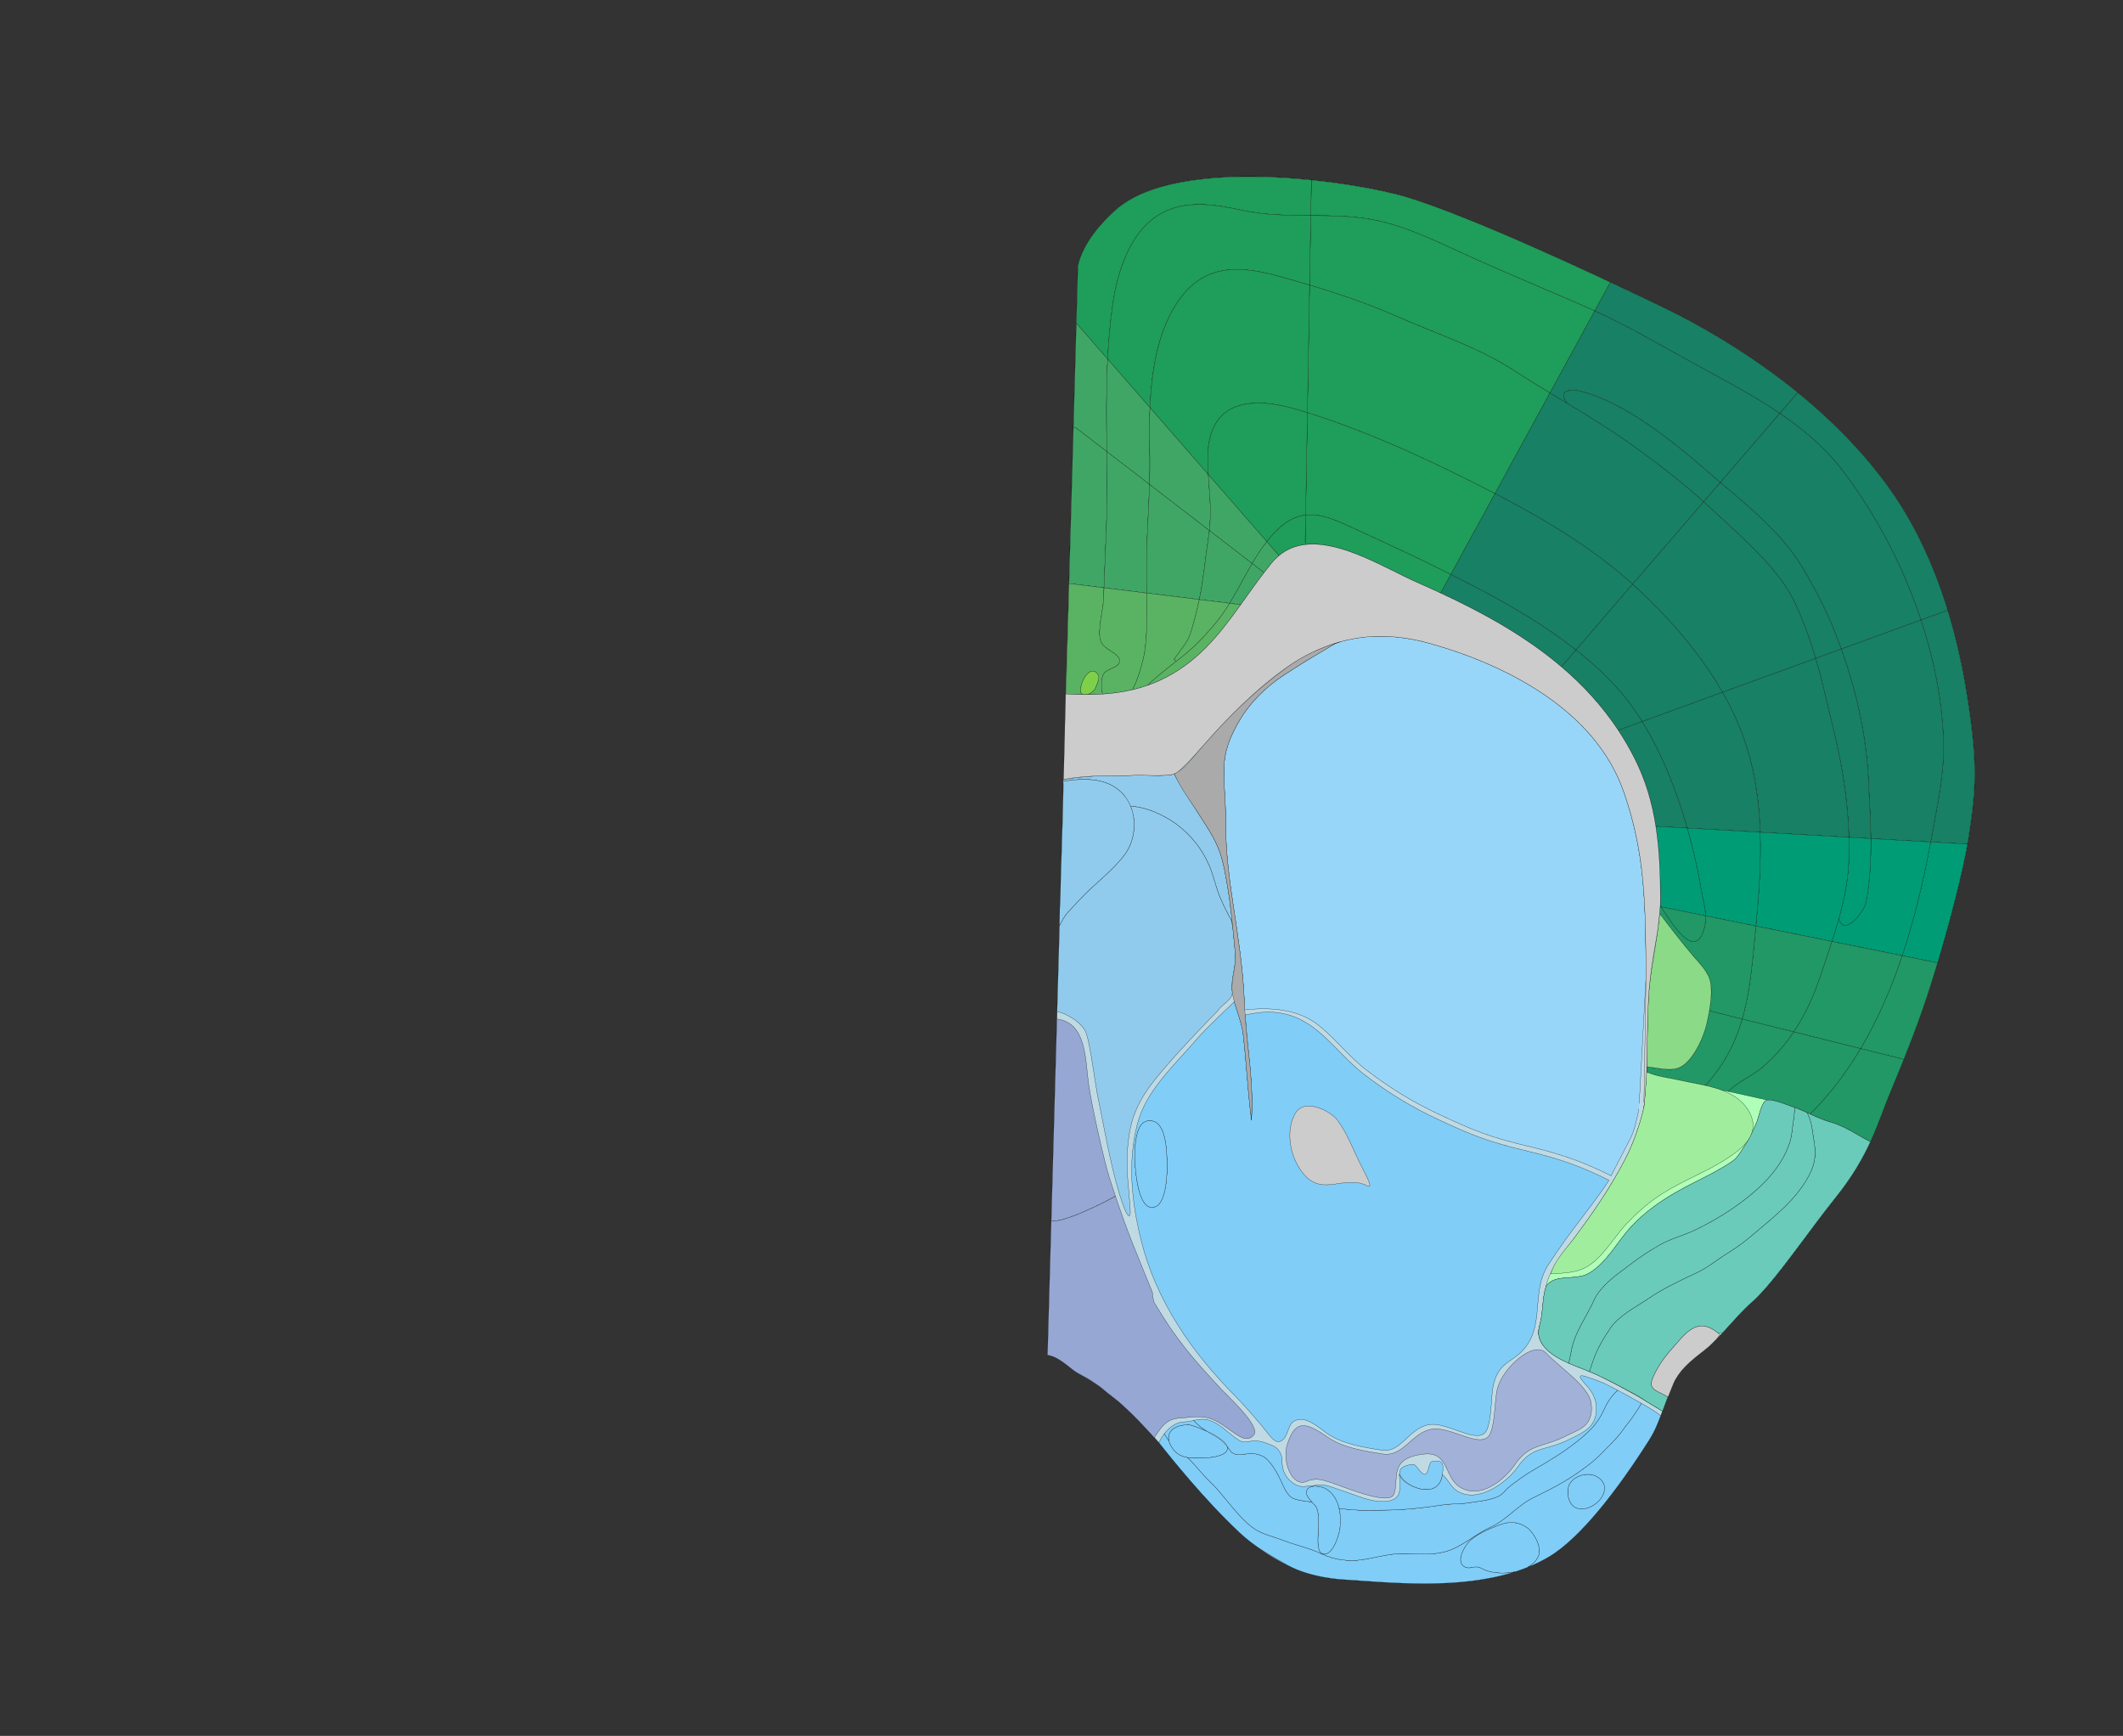 <svg width="9120" height="7456" xmlns="http://www.w3.org/2000/svg">
<rect width="100%" height="100%" fill="#333333" stroke="none"/>
<g transform="scale(1.0)">
<g id="180623029" order="1" parent_id="" graphic_group_label_id="28" graphic_group_label="Atlas - Adult Mouse" sub_image_id="100960348" transform=" scale(1.0, 1.0)"><path id="180623031" parent_id="180623029" order="0" structure_id="8" d="M4499.703,5820.682
			c47.889,3.938,95.121,58.896,135.629,80.477c428.969,228.625,605.107,850.251,1135.521,883.703
			c238.03,15.014,615.771,59.042,881.184-96.715c136.094-79.871,296.709-288.734,432.354-502.48
			c42.008-66.188,69.965-168.494,102.906-239.762c29.975-64.861,75.964-101.202,125.189-138.736
			c74.096-56.49,141.459-150.729,210.893-211.638c98.264-86.201,231.325-288.329,364.076-454.194
			c147.372-184.133,179.17-322.334,234.377-453.623c76.176-181.137,126.493-313.533,171.682-455.371
			c75.203-236.049,141.546-497.448,162.642-631.322c33.543-212.913,39.596-319.615-3.147-597.372
			c-48.853-317.392-148.533-648.827-347.689-921.202c-250.334-342.392-631.496-603.813-968.705-766.11
			c-320.002-154.019-812.012-382.421-1088.506-468.221c-209.727-65.089-989.383-188.968-1259.365,56.876
			c-57.948,52.768-134.678,135.336-158.408,236.117l-51.17,1832.958L4499.703,5820.682z" style="stroke:black;fill:#bfdae3"/><path id="180623032" parent_id="180623029" order="1" structure_id="688" d="M7141.773,6061.048
			c15.403-40.588,29.902-81.354,45.522-115.146c29.976-64.861,75.964-101.201,125.19-138.735
			c74.095-56.491,141.459-150.729,210.892-211.638c98.265-86.201,231.325-288.33,364.076-454.194
			c147.372-184.134,179.17-322.335,234.377-453.623c76.176-181.138,126.493-313.533,171.682-455.371
			c75.203-236.049,141.546-497.449,162.642-631.323c33.543-212.913,39.596-319.615-3.147-597.372
			c-48.853-317.391-148.533-648.827-347.69-921.202c-250.334-342.392-631.494-603.813-968.705-766.109
			c-320.002-154.02-812.011-382.421-1088.504-468.221c-209.728-65.09-989.383-188.969-1259.366,56.876
			c-57.948,52.767-131.371,135.428-155.101,236.213L4577.6,2980.548c136.994,8.319,273.365,1.583,401.279-56.402
			c234.516-106.321,331.311-318.586,482.938-504.834c157.188-193.087,451.674,5.763,625.935,82.349
			c377.022,165.707,739.106,369.979,933.886,755.084c87.398,172.805,110.797,355.813,111.145,595.979
			c0.222,148.964-37.83,231.117-51.271,437.817c-9.18,186.563-1.67,359.717-20.027,467.975c0,0-24.095,113.663-80.072,220.861
			c-63.585,121.762-133.992,224.635-215.709,334.23c-45.759,61.375-96.811,123.63-118.029,188.698
			c-18.834,57.735-8.66,117.11-33.151,188.712c-42.517,124.313,170.688,175.438,265.854,223.326
			C6969.49,5959.188,7056.688,6008.948,7141.773,6061.048z" style="stroke:black;fill:#b0ffb8"/><path id="180623095" parent_id="180623029" order="2" structure_id="320" d="M5928.604,950.138
			c-97.506-22.718-197.547-23.586-297.758-24.376l2.668-152.533c179.955,18.41,336.598,50.728,414.568,74.908
			c218.9,67.941,572.938,225.244,869.754,364.299l-67.105,123.043c-6.11-2.849-12.228-5.528-18.426-8.296
			c-163.063-72.07-327.914-140.008-490.711-212.573C6208.298,1055.166,6071.495,983.493,5928.604,950.138z" style="stroke:black;fill:#1f9d5a"/><path id="180623094" parent_id="180623029" order="3" structure_id="943" d="M6010.529,1363.145
			c-124.06-54.584-253.912-99.455-384.763-138.582l5.077-298.801c100.211,0.79,200.252,1.658,297.759,24.376
			c142.892,33.355,279.694,105.028,412.989,164.472c162.798,72.564,327.648,140.503,490.712,212.573
			c6.198,2.768,12.313,5.447,18.426,8.296l-192.396,352.388c0,0-0.086,0.081-0.084-0.002
			c-52.494-31.752-104.15-63.482-153.371-95.563C6351.708,1492.563,6176.742,1436.308,6010.529,1363.145z" style="stroke:black;fill:#1f9d5a"/><path id="180623093" parent_id="180623029" order="4" structure_id="648" d="M6416.928,2117.449
			c-249.235-129.11-529.461-260.09-800.599-344.967l0.002-0.084l9.437-547.836c130.851,39.127,260.703,83.998,384.764,138.582
			c166.212,73.163,341.178,129.418,494.35,229.157c49.221,32.08,100.877,63.81,153.371,95.563l-235.961,432.329l-0.084-0.002
			C6420.475,2119.305,6418.66,2118.334,6416.928,2117.449z" style="stroke:black;fill:#1f9d5a"/><path id="180623092" parent_id="180623029" order="5" structure_id="844" d="M5616.329,1772.482
			c271.138,84.876,551.362,215.855,800.599,344.966c1.732,0.885,3.547,1.855,5.278,2.741l-189.58,347.362
			c-125.909-63.253-255.399-124.095-381.394-181.409c-92.035-41.894-167.705-82.575-242.406-74.035L5616.329,1772.482z" style="stroke:black;fill:#1f9d5a"/><path id="180623091" parent_id="180623029" order="6" structure_id="882" d="M6087.684,2501.659
			c-128.605-56.552-322.705-179.688-478.805-162.543l-2.023-14.447l1.972-112.562c74.702-8.541,150.372,32.143,242.407,74.035
			c125.992,57.315,255.482,118.157,381.393,181.41l-43.556,79.689l-0.091,0.25C6155.448,2531.83,6121.654,2516.58,6087.684,2501.659
			z" style="stroke:black;fill:#1f9d5a"/><path id="180623100" parent_id="180623029" order="7" structure_id="656" d="M4978.158,922.854
			c-124.421,75.258-177.529,245.375-197.466,381.112c-11.659,78.991-18.567,158.616-22.56,238.657l-134.662-154.359l6.898-247.126
			c23.73-100.825,100.498-183.353,158.445-236.118c144.142-131.267,433.515-157.157,703.859-142.834
			c47.871,2.508,95.119,6.337,140.837,11.044l-2.668,152.532c-97.201-0.705-194.655-1.334-290.222-21.654
			C5219.523,878.387,5090.494,854.957,4978.158,922.854z" style="stroke:black;fill:#1f9d5a"/><path id="180623099" parent_id="180623029" order="8" structure_id="962" d="M4939.979,1751.093l-181.845-208.47
			c3.991-80.042,10.899-159.667,22.56-238.657c19.937-135.737,73.045-305.854,197.465-381.111
			c112.336-67.897,241.365-44.467,362.467-18.747c95.564,20.32,193.02,20.949,290.221,21.654l-5.077,298.801
			c-47.71-14.301-95.522-27.851-143.271-40.813c-199.705-54.185-347.306-35.798-452.033,161.241
			C4968.122,1462.224,4946.188,1609.618,4939.979,1751.093z" style="stroke:black;fill:#1f9d5a"/><path id="180623098" parent_id="180623029" order="9" structure_id="767" d="M5188.266,1983.17c0.465,19.34,1.291,37.687,2.388,55.37
			l-250.674-287.448c6.208-141.475,28.144-288.869,90.485-406.103c104.729-197.04,252.328-215.427,452.033-161.241
			c47.746,12.963,95.561,26.513,143.271,40.813l-9.437,547.838c-13.853-4.319-27.705-8.555-41.48-12.62
			C5365.742,1697.717,5182.5,1722.136,5188.266,1983.17z" style="stroke:black;fill:#1f9d5a"/><path id="180623097" parent_id="180623029" order="10" structure_id="1021" d="M5441.813,2326.504l-251.16-287.964
			c-1.097-17.685-1.924-36.03-2.388-55.37c-5.767-261.034,177.478-285.453,386.585-223.392c13.775,4.065,27.629,8.301,41.48,12.62
			l-0.002,0.084l-7.504,439.625c-46.834,5.303-93.289,30.026-143.207,85.861C5457.329,2307.191,5449.448,2316.761,5441.813,2326.504
			z" style="stroke:black;fill:#1f9d5a"/><path id="180623096" parent_id="180623029" order="11" structure_id="1085" d="M5441.813,2326.504
			c7.635-9.743,15.517-19.313,23.806-28.535c49.918-55.835,96.374-80.559,143.208-85.861l-1.971,112.562l2.022,14.447
			c-42.547,4.585-82.293,19.707-117.092,49.44l-0.926-5.799L5441.813,2326.504z" style="stroke:black;fill:#1f9d5a"/><path id="180623078" parent_id="180623029" order="12" structure_id="558" d="M8451.521,3625.609l-0.084-0.002l-157.711-9.004
			c1.28-6.908,2.559-13.733,3.839-20.643c23.724-130.527,56.072-279.304,51.499-412.21c-5.892-172.603-40.52-349.771-97.232-521.113
			l114.956-41.887c38.965,126.755,66.649,255.956,86.197,382.922c42.78,277.796,36.707,384.469,3.153,597.384
			c-1.223,7.831-2.621,15.991-4.118,24.65L8451.521,3625.609z" style="stroke:black;fill:#188064"/><path id="180623077" parent_id="180623029" order="13" structure_id="838" d="M8028.457,3393.421
			c-6.323-211.101-48.152-409.052-118.955-606.139l342.329-124.646c56.713,171.343,91.341,348.513,97.232,521.113
			c4.573,132.907-27.775,281.685-51.499,412.21c-1.28,6.909-2.559,13.734-3.839,20.643l-256.865-14.7
			C8036.047,3508.173,8029.486,3428.423,8028.457,3393.421z" style="stroke:black;fill:#188064"/><path id="180623076" parent_id="180623029" order="14" structure_id="654" d="M7799.448,2827.382l110.054-40.1
			c70.804,197.087,112.633,395.039,118.955,606.139c1.03,35.001,7.59,114.752,8.403,208.481l-94.06-5.387
			c-4.166-153.478-28.697-305.683-64.693-454.861C7850.512,3027.265,7828.795,2927.012,7799.448,2827.382z" style="stroke:black;fill:#188064"/><path id="180623075" parent_id="180623029" order="15" structure_id="702" d="M7399.05,2973.165l400.315-145.785l0.082,0.002
			c29.348,99.63,51.063,199.884,78.66,314.272c35.996,149.179,60.527,301.384,64.693,454.861l-381.498-21.777
			c-3.988-123.854-20.305-246.715-57.958-366.488C7477.762,3126.714,7442.051,3048.242,7399.05,2973.165z" style="stroke:black;fill:#188064"/><path id="180623074" parent_id="180623029" order="16" structure_id="889" d="M7247.973,3556.79
			c-46.117-161.258-110.777-323.62-194.125-457.972l345.119-125.655l0.084,0.002c43,75.078,78.711,153.55,104.295,235.086
			c37.653,119.774,53.971,242.634,57.959,366.488L7247.973,3556.79z" style="stroke:black;fill:#188064"/><path id="180623073" parent_id="180623029" order="17" structure_id="929" d="M6951.486,3136.12l0.002-0.083l102.358-37.219
			c83.347,134.353,148.007,296.714,194.124,457.972l-133.07-7.563l-1.765,0.286c-16.392-105.208-44.854-200.463-91.562-292.712
			C7000.169,3214.452,6976.691,3174.306,6951.486,3136.12z" style="stroke:black;fill:#188064"/><path id="180623084" parent_id="180623029" order="18" structure_id="878" d="M7913.385,2018.745
			c-73.449-96.259-166.725-174.665-268.136-243.341l0.002-0.084l76.61-88.892l0.349-0.493
			c142.674,116.098,275.095,248.808,383.084,396.564c119.517,163.391,203.13,348.118,261.493,538.249l-114.956,41.887
			C8174.443,2428.72,8055.93,2205.452,7913.385,2018.745z" style="stroke:black;fill:#188064"/><path id="180623083" parent_id="180623029" order="19" structure_id="657" d="M7758.725,2463.969
			c-91.521-162.273-229.639-273.725-369.074-391.906l255.6-296.658c101.411,68.676,194.688,147.082,268.136,243.341
			c142.544,186.707,261.06,409.976,338.446,643.892l-342.329,124.646c-3.563-10.223-7.296-20.367-11.112-30.514
			C7857.047,2646.262,7816.357,2566.313,7758.725,2463.969z" style="stroke:black;fill:#188064"/><path id="180623082" parent_id="180623029" order="20" structure_id="950" d="M7389.648,2072.063
			c139.438,118.182,277.556,229.633,369.074,391.906c57.635,102.344,98.323,182.293,139.666,292.801
			c3.816,10.146,7.549,20.291,11.112,30.514l-110.054,40.1l-0.084-0.002c-22.77-77.524-50.234-154.596-88.746-237.664
			c-68.021-146.81-229.143-282.497-348.752-394.602c-14.678-13.713-29.195-27.086-43.726-40.125l71.424-82.928
			C7389.564,2072.061,7389.564,2072.061,7389.648,2072.063z" style="stroke:black;fill:#188064"/><path id="180623081" parent_id="180623029" order="21" structure_id="974" d="M7398.966,2973.162
			c-95.017-165.886-225.894-314.952-362.562-442.426c-7.746-7.245-15.578-14.407-23.496-21.489l0.004-0.083l305.229-354.175
			c14.529,13.039,29.048,26.413,43.727,40.125c119.608,112.104,280.729,247.792,348.752,394.602
			c38.511,83.068,65.977,160.14,88.746,237.664l-400.315,145.785L7398.966,2973.162z" style="stroke:black;fill:#188064"/><path id="180623080" parent_id="180623029" order="22" structure_id="1102" d="M6769.678,2791.441l243.231-282.194
			c7.918,7.082,15.75,14.245,23.496,21.489c136.668,127.474,267.545,276.539,362.562,442.426l-345.119,125.654
			c-9.922-16.174-20.275-31.94-30.811-47.211c-66.504-96.315-155.033-182.873-253.361-260.08L6769.678,2791.441z" style="stroke:black;fill:#188064"/><path id="180623079" parent_id="180623029" order="23" structure_id="2" d="M6951.488,3136.037
			c-69.207-104.424-151.883-193.829-244.154-272.206l62.342-72.305c98.328,77.208,186.857,163.765,253.361,260.081
			c10.533,15.271,20.888,31.038,30.811,47.211L6951.488,3136.037z" style="stroke:black;fill:#188064"/><path id="180623090" parent_id="180623029" order="24" structure_id="450" d="M7263.868,1554.587
			c-137.28-75.534-271.112-154.653-413.138-219.108l67.104-123.043l0.083,0.004c78.045,36.564,152.025,71.847,218.648,103.91
			c191.698,92.28,397.646,216.584,585.643,369.588l-0.35,0.492l-76.609,88.892
			C7523.07,1692.343,7389.034,1623.509,7263.868,1554.587z" style="stroke:black;fill:#188064"/><path id="180623089" parent_id="180623029" order="25" structure_id="854" d="M6785.82,1679.627
			c-34.158-8.233-97.576-5.234-55.164,48.911l-1.399,2.22c-23.696-14.299-47.394-28.599-70.923-42.893l192.396-352.389
			c142.023,64.457,275.856,143.575,413.138,219.109c125.166,68.922,259.203,137.756,381.383,220.733l-0.002,0.084l-255.601,296.659
			c-0.084-0.002-0.084-0.002-0.084-0.002c-19.696-16.697-39.475-33.564-59.076-50.678
			C7196.045,1904.178,6981.695,1727.179,6785.82,1679.627z" style="stroke:black;fill:#188064"/><path id="180623088" parent_id="180623029" order="26" structure_id="577" d="M7015.525,1914.952
			c-88.9-64.229-187.779-124.717-286.27-184.193l1.4-2.22c-42.414-54.145,21.006-57.145,55.162-48.911
			c195.875,47.552,410.226,224.55,544.67,341.755c19.602,17.113,39.379,33.98,59.076,50.678l-71.424,82.928
			C7221.505,2068.122,7127.227,1995.712,7015.525,1914.952z" style="stroke:black;fill:#188064"/><path id="180623087" parent_id="180623029" order="27" structure_id="625" d="M7012.912,2509.163
			c-177.023-159.39-380.154-279.685-590.622-388.971l235.96-432.329c-0.002,0.083,0.084,0.002,0.084,0.002
			c23.529,14.294,47.227,28.594,70.923,42.893c98.489,59.477,197.368,119.965,286.271,184.193
			c111.699,80.761,205.979,153.17,302.614,240.037L7012.912,2509.163z" style="stroke:black;fill:#188064"/><path id="180623086" parent_id="180623029" order="28" structure_id="945" d="M6367.15,2536.903
			c-44.191-23.405-89.144-46.581-134.524-69.351l189.58-347.363l0.084,0.002c210.467,109.287,413.599,229.582,590.622,388.972
			l-0.003,0.083l-243.231,282.195C6642.865,2691.602,6499.725,2607.202,6367.15,2536.903z" style="stroke:black;fill:#188064"/><path id="180623085" parent_id="180623029" order="29" structure_id="1026" d="M6707.334,2863.831
			c-152.993-130.104-332.105-229.649-518.354-316.339l0.09-0.249l43.557-79.69c45.382,22.77,90.333,45.944,134.525,69.351
			c132.572,70.299,275.713,154.699,402.525,254.539l-0.002,0.083L6707.334,2863.831z" style="stroke:black;fill:#188064"/><path id="180623072" parent_id="180623029" order="30" structure_id="36" d="M8451.521,3625.609l0.499,0.098
			c-21.242,119.552-70.499,316.551-128.7,510.289l-3.153-0.926l-0.084-0.002l-148.754-30.172
			c53.938-160.893,92.378-327.068,122.397-488.293l157.711,9.004L8451.521,3625.609z" style="stroke:black;fill:#009c75"/><path id="180623071" parent_id="180623029" order="31" structure_id="180" d="M7899.525,3944.951
			c21.111,82.917,107.315-28.965,115.396-66.642c18.671-87.412,22.903-188.112,21.938-276.407l256.864,14.699
			c-30.02,161.226-68.459,327.401-122.397,488.293l-301.836-61.136C7880.113,4010.924,7890.316,3978.077,7899.525,3944.951z" style="stroke:black;fill:#009c75"/><path id="180623070" parent_id="180623029" order="32" structure_id="148" d="M8014.922,3878.311
			c-8.08,37.677-94.284,149.559-115.396,66.642c23.901-85.928,41.316-173.292,43.436-264.178
			c0.617-28.095,0.564-56.208-0.158-84.257l94.059,5.386C8037.826,3690.198,8033.593,3790.898,8014.922,3878.311z" style="stroke:black;fill:#009c75"/><path id="180623069" parent_id="180623029" order="33" structure_id="187" d="M7543.111,3977.672
			c12.771-133.761,22.651-268.94,18.191-402.933l381.498,21.776c0.725,28.049,0.775,56.162,0.158,84.258
			c-2.118,90.886-19.533,178.25-43.436,264.178c-9.207,33.126-19.41,65.973-30.033,98.809L7543.111,3977.672z" style="stroke:black;fill:#009c75"/><path id="180623068" parent_id="180623029" order="34" structure_id="638" d="M7326.887,3933.819
			c-1.293-37.604-12.242-73.97-19.141-114.572c-14.311-83.815-34.16-172.972-59.773-262.458l313.332,17.95
			c4.459,133.991-5.422,269.172-18.191,402.933l-216.229-43.77L7326.887,3933.819z" style="stroke:black;fill:#009c75"/><path id="180623067" parent_id="180623029" order="35" structure_id="662" d="M7132.783,3852.768
			c-0.225-111.869-5.395-211.41-19.646-303.256l1.766-0.285l133.07,7.563c25.613,89.485,45.463,178.643,59.773,262.458
			c6.898,40.604,17.848,76.97,19.141,114.572l-192.351-38.92l-2.757-0.16C7132.488,3881.288,7132.795,3867.324,7132.783,3852.768z" style="stroke:black;fill:#009c75"/><path id="180623105" parent_id="180623029" order="36" structure_id="935" d="M4758.134,1542.623
			c-6.618,132.176-5.229,265.245-3.312,397.324l-135.474-104.266l-8.36-0.232l12.482-447.186L4758.134,1542.623z" style="stroke:black;fill:#40a666"/><path id="180623104" parent_id="180623029" order="37" structure_id="211" d="M4754.823,1939.947
			c-1.918-132.08-3.308-265.148,3.312-397.324l181.845,208.47c-2.729,61.837-2.418,122.587-1.149,179.099
			c1.221,55.171,0.769,104.354-0.612,150.834L4754.823,1939.947z" style="stroke:black;fill:#40a666"/><path id="180623103" parent_id="180623029" order="38" structure_id="1015" d="M5190.652,2038.541
			c4.931,84.139,14.488,152.343,4.584,240.418l-257.023-197.852c0,0,0,0,0.003-0.084c1.381-46.479,1.833-95.662,0.612-150.834
			c-1.269-56.51-1.58-117.261,1.149-179.098L5190.652,2038.541z" style="stroke:black;fill:#40a666"/><path id="180623102" parent_id="180623029" order="39" structure_id="919" d="M5379.118,2420.469l-183.882-141.51
			c9.904-88.075,0.348-156.279-4.584-240.418l251.161,287.964C5418.646,2356.145,5398.268,2387.872,5379.118,2420.469z" style="stroke:black;fill:#40a666"/><path id="180623101" parent_id="180623029" order="40" structure_id="927" d="M5430.148,2459.627l-8.107-6.25l-0.084-0.002
			l-42.839-32.906c19.149-32.597,39.528-64.324,62.694-93.964l49.049,56.254l0.926,5.799c-10.457,8.912-20.445,19.091-29.977,30.789
			C5450.98,2432.682,5440.398,2446.107,5430.148,2459.627z" style="stroke:black;fill:#40a666"/><path id="180623110" parent_id="180623029" order="41" structure_id="588" d="M4742.516,2524.77l-141.912-17.517l-8.359-0.233
			l18.746-671.57l8.359,0.232l135.475,104.266c0.488,30.469,0.896,60.851,1.305,91.149
			C4758.305,2195.896,4748.125,2359.768,4742.516,2524.77z" style="stroke:black;fill:#40a666"/><path id="180623109" parent_id="180623029" order="42" structure_id="296" d="M4742.516,2524.77
			c5.609-165.002,15.789-328.873,13.612-493.673c-0.409-30.299-0.815-60.681-1.306-91.149l183.394,141.078
			c-0.003,0.084-0.003,0.084-0.003,0.084c-3.791,129.828-14.357,238.635-12.639,398.82c0.265,20.506,0.627,43.44,1.043,67.549
			L4742.516,2524.77z" style="stroke:black;fill:#40a666"/><path id="180623108" parent_id="180623029" order="43" structure_id="772" d="M5191.82,2305.386
			c-15.607,103.563-20.672,177.048-39.91,269.8l-225.293-27.709c-0.416-24.107-0.778-47.041-1.043-67.548
			c-1.721-160.186,8.848-268.991,12.639-398.821l257.023,197.852C5194.327,2287.551,5193.16,2296.388,5191.82,2305.386z" style="stroke:black;fill:#40a666"/><path id="180623107" parent_id="180623029" order="44" structure_id="810" d="M5151.911,2575.186
			c19.237-92.752,24.302-166.237,39.91-269.8c1.339-8.999,2.506-17.835,3.415-26.427l183.882,141.51
			c-33.114,56.305-62.62,115.219-96.802,170.823l-130.407-16.022C5151.995,2575.188,5151.911,2575.186,5151.911,2575.186z" style="stroke:black;fill:#40a666"/><path id="180623106" parent_id="180623029" order="45" structure_id="819" d="M5328.675,2597.02l-46.358-5.729
			c34.183-55.604,63.688-114.52,96.803-170.823l42.839,32.906l0.084,0.002l8.108,6.25c-34.994,45.709-67.586,92.322-100.49,138.09
			l-0.9-0.694L5328.675,2597.02z" style="stroke:black;fill:#40a666"/><path id="180623115" parent_id="180623029" order="46" structure_id="707" d="M4706.74,2952.143c7.777-20.866,20.102-42.693,8.535-56.989
			c-42.384-52.22-94.824,79.012-63.771,87.491c1.33,0.373,2.576,0.658,3.912,0.779c-25.43-0.208-51.002-1.256-76.562-2.807
			l0.351-6.516l13.037-467.082l8.36,0.232l141.911,17.516c-0.512,15.297-1.021,30.594-1.45,45.977
			c-1.476,49.824-28.413,136.671-12.229,183.307c12.395,35.569,74.597,49.188,80.606,79.643
			c6.729,34.659-55.312,36.273-69.087,62.16c-11.391,21.436-8.766,62.254-3.977,85.479c-23.135,1.53-46.412,2.22-69.754,2.153
			C4684.18,2981.048,4700.874,2967.458,4706.74,2952.143z" style="stroke:black;fill:#59b363"/><path id="180623114" parent_id="180623029" order="47" structure_id="556" d="M4728.836,2754.052
			c-16.186-46.636,10.754-133.482,12.229-183.307c0.43-15.383,0.939-30.68,1.451-45.976l184.103,22.709
			c1.207,85.625,1.72,187.209-10.146,258.498c-5.328,32.063-31.457,125.875-50.238,151.289l1.118,4.884
			c-43.042,10.345-86.799,16.317-130.972,19.185c-4.791-23.226-7.416-64.044,3.976-85.479c13.774-25.888,75.817-27.501,69.087-62.16
			C4803.432,2803.238,4741.229,2789.621,4728.836,2754.052z" style="stroke:black;fill:#59b363"/><path id="180623113" parent_id="180623029" order="48" structure_id="827" d="M5134.064,2650.991
			c-29.104,110.464-25.764,89.725-90.742,181.534l10.674,7.325c-2.224,1.695-4.535,3.556-6.844,5.331
			c-28.563,22.211-84.758,66.073-117.207,98.551c-20.703,7.371-41.537,13.398-62.595,18.416l-1.118-4.884
			c18.781-25.413,44.91-119.227,50.238-151.289c11.863-71.288,11.353-172.874,10.146-258.498l225.294,27.708
			c0,0,0.084,0.002-0.002,0.083C5147.063,2598.979,5141.264,2623.917,5134.064,2650.991z" style="stroke:black;fill:#59b363"/><path id="180623112" parent_id="180623029" order="49" structure_id="1054" d="M5214.414,2685.947
			c-61.391,71.16-90.71,99.458-160.418,153.902l-10.673-7.325c64.979-91.81,61.64-71.069,90.742-181.534
			c7.198-27.074,12.998-52.012,17.845-75.722l130.406,16.022C5261.895,2624.523,5239.835,2656.453,5214.414,2685.947z" style="stroke:black;fill:#59b363"/><path id="180623111" parent_id="180623029" order="50" structure_id="1081" d="M5329.659,2597.717
			c-93.496,130.336-189.551,253.406-350.724,326.467c-16.187,7.328-32.515,13.816-48.989,19.549
			c32.449-32.479,88.644-76.34,117.207-98.551c2.31-1.776,4.62-3.637,6.843-5.332c69.708-54.445,99.027-82.742,160.418-153.902
			c25.421-29.494,47.48-61.424,67.902-94.656l46.357,5.729l0.084,0.002L5329.659,2597.717z" style="stroke:black;fill:#59b363"/><path id="180623066" parent_id="180623029" order="51" structure_id="996" d="M7992.605,4503.934
			c74.006-124.521,132.164-259.776,178.723-399.037l148.754,30.172l0.084,0.002l3.153,0.926
			c-9.688,32.358-19.709,64.625-29.799,96.389c-33.011,103.578-68.728,202.145-115.312,318.396l-3.475-1.437l-0.084-0.003
			L7992.605,4503.934z" style="stroke:black;fill:#219866"/><path id="180623065" parent_id="180623029" order="52" structure_id="328" d="M7705.37,4432.245
			c49.067-73.345,86.317-154.885,113.91-238.199c16.627-50.153,33.919-100.122,50.212-150.286l301.836,61.137
			c-46.559,139.261-104.716,274.516-178.723,399.037L7705.37,4432.245z" style="stroke:black;fill:#219866"/><path id="180623064" parent_id="180623029" order="53" structure_id="1101" d="M7484.023,4377.037
			c24.34-83.656,36.621-173.004,46.481-271.456c4.28-42.467,8.649-85.099,12.606-127.909l326.379,66.088
			c-16.293,50.164-33.584,100.133-50.211,150.286c-27.594,83.313-64.842,164.854-113.91,238.199l-0.084-0.003L7484.023,4377.037z" style="stroke:black;fill:#219866"/><path id="180623063" parent_id="180623029" order="54" structure_id="783" d="M7274.766,4107.563
			c-50.307-59.135-92.812-113.03-144.895-183.427c-0.091,0.249-0.098,0.5-0.104,0.751c0.859-9.849,1.475-19.872,2.013-30.146
			l2.757,0.16c31.1,39.855,139.71,240.258,184.284,100.104c6.7-21.231,8.769-41.337,8.063-61.103l216.229,43.77
			c-3.956,42.811-8.325,85.441-12.605,127.909c-9.86,98.452-22.144,187.8-46.482,271.456l-140.254-34.955l-0.75-0.104
			c7.165-40.881,11.564-84.601,5.064-121.512C7340.13,4175.734,7303.12,4140.816,7274.766,4107.563z" style="stroke:black;fill:#219866"/><path id="180623062" parent_id="180623029" order="55" structure_id="831" d="M7134.536,3894.898l192.351,38.92l-0.002,0.084
			c0.703,19.766-1.363,39.871-8.063,61.103C7274.246,4135.158,7165.635,3934.756,7134.536,3894.898z" style="stroke:black;fill:#219866"/><path id="180623061" parent_id="180623029" order="56" structure_id="704" d="M7865.548,4820.495
			c-31.22-8.569-60.722-21.774-90.049-35.144l0.802-1.734l15.727-14.872c77.613-79.911,143.775-169.177,200.578-264.813
			l182.047,45.41l0.084,0.002l3.474,1.437c-17.177,42.858-35.845,88.188-56.366,136.979
			c-28.854,68.471-51.23,138.795-87.034,216.525C7981.428,4877.359,7923.751,4836.512,7865.548,4820.495z" style="stroke:black;fill:#219866"/><path id="180623060" parent_id="180623029" order="57" structure_id="694" d="M7425.096,4686.716
			c39.854-39.968,94.93-61.772,138.676-97.365c55.559-45.052,102.313-98.465,141.517-157.108l0.083,0.004l287.234,71.688
			c-56.803,95.637-122.965,184.9-200.578,264.813l-15.727,14.873l-0.802,1.733c-25.774-11.765-51.465-23.608-78.24-32.556
			c-59.603-19.819-122.222-30.521-183.224-45.19l-91.974-20.138C7422.818,4687.322,7423.748,4687.014,7425.096,4686.716z" style="stroke:black;fill:#219866"/><path id="180623059" parent_id="180623029" order="58" structure_id="800" d="M7405.613,4686.256
			c-25.315-10.244-52.47-17.611-79.658-23.727c81.604-90.927,128.631-184.074,158.067-285.492l221.265,55.205
			c-39.205,58.644-85.959,112.057-141.517,157.107c-43.747,35.592-98.823,57.396-138.676,97.365
			c-1.349,0.298-2.276,0.605-3.033,0.752l-0.167-0.004l-1.08-0.281l-14.055-3.069L7405.613,4686.256z" style="stroke:black;fill:#219866"/><path id="180623058" parent_id="180623029" order="59" structure_id="675" d="M7218.479,4640.37
			c-47.967-11.128-99.969-15.508-144.744-36.001c-0.074,2.676-0.248,5.934-0.438,9.693c0.563-14.125,0.965-28.588,1.214-43.474
			c-0.033,4.183-0.144,8.11-0.246,11.79c43.349,2.716,92.749,19.322,134.138,5.334c61.486-20.707,111.076-133.693,123.457-190.577
			c3.737-17.047,7.776-35.843,11.16-55.159l0.75,0.104l140.254,34.955c-29.438,101.42-76.463,194.566-158.066,285.494
			C7288.71,4654.044,7251.396,4647.982,7218.479,4640.37z" style="stroke:black;fill:#219866"/><path id="180623033" parent_id="180623029" order="60" structure_id="698" d="M7865.575,4820.475
			c-35.467-9.75-68.666-25.504-102.108-40.668c-17.59-7.977-35.244-15.787-53.334-22.478c-4.246-1.569-8.516-3.079-12.813-4.515
			c-21.497-7.172-92.382-36.896-111.096-25.955c-0.104,0.062-0.205,0.123-0.306,0.187c-20.944,13.161-30.874,74.983-40.788,97.306
			c-15.393,34.656-30.249,67.371-51.618,99.03c-16.198,23.997-28.192,48.498-52.199,65.153
			c-23.292,16.162-47.946,30.418-72.813,44.014c-50.013,27.346-101.799,51.333-151.621,79.046
			c-77.275,42.985-148.317,91.758-208.821,156.511c-60.653,64.931-103.36,154.021-181.875,200.678
			c-40.123,23.841-97.228,14.146-140.726,26.007c-16.166,4.408-39.324,17.049-44.778,33.925
			c-15.839,48.923-11.401,103.629-24.271,154.029c-4.513,17.679-9.306,36.728-5.604,54.987
			c11.545,56.897,69.674,91.974,128.496,117.765c31.739,13.918,63.681,25.131,88.612,35.611c0.754,0.314,1.496,0.631,2.234,0.945
			c18.593,7.668,35.773,15.018,50.229,22.291c3.99,2.008,7.974,4.037,11.957,6.065c27.34,13.235,54.307,27.249,80.971,41.795
			c30.477,16.627,67.126,33.179,95.898,55.341c5.047,2.96,10.09,5.93,15.123,8.909c19.254,11.397,38.408,22.933,57.451,34.593
			c7.893-20.794,15.547-41.628,23.235-61.555c-0.008,0.018-0.011,0.023-0.019,0.039c1.51-3.342,23.349-55.362,24.854-58.941
			c9.151-21.861,27.769-47.423,44.138-64.745c32.694-34.612,58.881-52.981,95.742-82.597c13.91-11.164,27.147-24.098,39.617-36.836
			c8.178-8.352,11.172-15.293,20.483-22.391c-2.776-2.516-5.517-4.883-8.228-7.134c0.006,0.005,0.011,0.009,0.017,0.015
			c0.106,0.088,0.215,0.166,0.321,0.256c0.011,0.008,18.267-2.936,18.267-2.936c0.19-0.206,0.382-0.413,0.573-0.619
			c1.596-1.721,3.189-3.443,4.783-5.172c0.637-0.691,1.273-1.382,1.91-2.074c1.625-1.768,3.25-3.538,4.872-5.313
			c0.771-0.844,1.542-1.688,2.313-2.53c1.137-1.247,2.273-2.493,3.41-3.741c1.479-1.624,2.957-3.249,4.434-4.874
			c0.525-0.579,1.052-1.158,1.578-1.737c9.334-10.283,18.63-20.576,27.908-30.713c0.105-0.117,0.213-0.231,0.318-0.349
			c4.194-4.581,8.386-9.128,12.574-13.627c0.1-0.104,0.196-0.211,0.295-0.315c1.979-2.125,3.957-4.234,5.936-6.336
			c0.279-0.297,0.561-0.595,0.841-0.892c1.96-2.077,3.92-4.144,5.88-6.192c0.188-0.194,0.373-0.39,0.561-0.584
			c1.935-2.021,3.869-4.026,5.804-6.019c0.131-0.134,0.261-0.271,0.392-0.403c1.937-1.989,3.873-3.961,5.811-5.918
			c0.333-0.336,0.667-0.674,1.001-1.011c1.903-1.917,3.808-3.817,5.712-5.698c0.285-0.282,0.57-0.563,0.855-0.842
			c1.906-1.878,3.813-3.74,5.724-5.579c0.091-0.088,0.183-0.179,0.274-0.267c1.932-1.858,3.865-3.691,5.799-5.508
			c0.354-0.332,0.707-0.664,1.062-0.994c1.881-1.758,3.763-3.494,5.646-5.207c0.342-0.311,0.682-0.615,1.021-0.924
			c1.963-1.775,3.926-3.535,5.891-5.258c10.748-9.429,21.912-20.244,33.445-32.246c8.691-9.045,17.596-18.774,26.688-29.082
			c2.293-2.599,4.597-5.234,6.912-7.906c87.776-101.271,192.498-254.352,297.031-384.96c2.262-2.825,4.494-5.64,6.701-8.442
			c0.127-0.162,0.254-0.324,0.381-0.485c29.09-36.985,53.535-72.115,74.486-105.71c0.014-0.021,0.026-0.044,0.039-0.064
			c0.787-1.26,1.553-2.513,2.328-3.769c2.682-4.371,5.321-8.708,7.922-13.019c21.953-36.67,39.854-71.523,55.272-105.004
			c0.074-0.172,0.149-0.34,0.226-0.514C7981.424,4877.402,7923.771,4836.468,7865.575,4820.475z" style="stroke:black;fill:#9ad2bd"/><path id="180623057" parent_id="180623029" order="61" structure_id="276" d="M7865.575,4820.475
			c-35.467-9.75-68.666-25.504-102.108-40.668c2.871,6.898,5.756,13.795,8.658,20.72c12.268,29.255,13.156,60.26,18.82,90.883
			c11.086,59.938,9.165,102.172-19.465,156.628c-55.923,106.369-152.322,179.173-241.419,254.889
			c-33.001,28.045-66.828,53.801-103.735,76.41c-47.867,29.324-89.604,65.207-140.769,88.894
			c-70.965,32.856-142.192,66.679-206.944,110.882c-53.33,36.406-122.433,70.229-160.103,124.451
			c-29.312,42.189-57.37,89.593-74.099,138.284c-5.729,16.683-11.461,32.847-16.502,49.263c0.754,0.315,1.496,0.631,2.234,0.946
			c18.593,7.668,35.773,15.017,50.229,22.291c3.99,2.008,7.974,4.037,11.957,6.065c27.34,13.234,54.307,27.248,80.971,41.795
			c30.477,16.627,67.126,33.179,95.898,55.34c5.047,2.961,10.09,5.93,15.123,8.91c19.254,11.396,38.408,22.933,57.451,34.592
			c7.893-20.793,15.547-41.627,23.235-61.554c-0.062,0.135-0.099,0.211-0.101,0.209c-63.963-35.301-92.367-31.683-52.33-107.638
			c0.035-0.067,0.07-0.135,0.106-0.201c25.24-47.828,51.845-79.877,109.419-143.696c49.893-55.306,96.006-74.001,159.512-21.265
			c0.105,0.088,0.215,0.166,0.32,0.256c0.012,0.008,18.268-2.936,18.268-2.936c0.19-0.206,0.381-0.413,0.572-0.619
			c1.597-1.721,3.189-3.443,4.783-5.172c0.638-0.691,1.273-1.382,1.91-2.074c1.625-1.768,3.25-3.538,4.873-5.313
			c0.771-0.844,1.541-1.688,2.313-2.53c1.137-1.247,2.273-2.493,3.411-3.741c1.479-1.624,2.956-3.249,4.433-4.874
			c0.525-0.579,1.053-1.158,1.578-1.737c9.334-10.283,18.631-20.576,27.908-30.713c0.106-0.117,0.213-0.231,0.318-0.349
			c4.195-4.581,8.387-9.128,12.575-13.627c0.099-0.104,0.196-0.211,0.294-0.315c1.979-2.125,3.957-4.234,5.936-6.336
			c0.28-0.297,0.562-0.595,0.842-0.892c1.959-2.077,3.92-4.144,5.879-6.192c0.188-0.194,0.373-0.39,0.562-0.584
			c1.935-2.021,3.868-4.026,5.804-6.019c0.131-0.134,0.261-0.271,0.392-0.403c1.937-1.989,3.872-3.961,5.81-5.918
			c0.334-0.336,0.668-0.674,1.002-1.011c1.902-1.917,3.808-3.817,5.711-5.698c0.285-0.282,0.57-0.563,0.855-0.842
			c1.907-1.878,3.814-3.74,5.725-5.579c0.09-0.088,0.183-0.179,0.273-0.267c1.932-1.858,3.865-3.691,5.8-5.508
			c0.354-0.332,0.707-0.664,1.062-0.994c1.881-1.758,3.763-3.494,5.646-5.207c0.341-0.311,0.681-0.615,1.021-0.924
			c1.963-1.775,3.926-3.535,5.892-5.258c10.748-9.429,21.912-20.244,33.444-32.246c8.691-9.045,17.597-18.774,26.688-29.082
			c2.292-2.599,4.597-5.234,6.912-7.906c87.776-101.271,192.498-254.352,297.031-384.96c2.263-2.825,4.494-5.64,6.701-8.442
			c0.127-0.162,0.254-0.324,0.381-0.485c29.09-36.985,53.535-72.115,74.485-105.71c0.015-0.021,0.027-0.044,0.041-0.064
			c0.785-1.26,1.551-2.513,2.326-3.769c2.683-4.371,5.322-8.708,7.924-13.019c21.951-36.67,39.853-71.523,55.271-105.004
			c0.074-0.172,0.15-0.34,0.225-0.514C7981.424,4877.402,7923.771,4836.468,7865.575,4820.475z" style="stroke:black;fill:#6acbba"/><path id="180623056" parent_id="180623029" order="62" structure_id="284" d="M6918.512,5703.561
			c37.67-54.222,106.771-88.045,160.103-124.451c64.752-44.203,135.979-78.023,206.944-110.881
			c51.162-23.688,92.9-59.569,140.769-88.894c36.907-22.608,70.733-48.366,103.735-76.411
			c89.097-75.715,185.496-148.52,241.418-254.889c28.631-54.455,30.551-96.688,19.465-156.627
			c-5.664-30.623-6.554-61.629-18.819-90.883c-2.903-6.924-5.787-13.82-8.659-20.721c-17.589-7.977-35.244-15.787-53.333-22.477
			c-1.229,18.316-2.76,36.453-5.703,54.931c-5.414,33.979-6.397,67.437-17.903,100.347
			c-34.711,99.291-105.332,172.045-186.479,235.94c-67.238,52.942-142.361,97.854-219.438,134.864
			c-52.771,25.336-104.455,36.432-156.4,66.813c-40.637,23.771-80.169,49.287-117.539,78.065
			c-37.979,29.248-79.258,56.807-112.807,91.961c-16.672,17.47-34.853,38.121-44.646,60.477
			c-31.422,71.727-85.846,142.085-98.975,220.354c-2.858,17.047-8.252,35.771-10.945,54.414
			c31.738,13.916,63.682,25.131,88.613,35.61c5.041-16.417,10.771-32.581,16.502-49.263
			C6861.141,5793.152,6889.2,5745.751,6918.512,5703.561z" style="stroke:black;fill:#6acbba"/><path id="180623055" parent_id="180623029" order="63" structure_id="291" d="M6849.218,5580.729
			c9.794-22.354,27.974-43.006,44.646-60.477c33.549-35.154,74.83-62.713,112.808-91.96c37.37-28.778,76.901-54.295,117.539-78.065
			c51.944-30.383,103.63-41.479,156.399-66.814c77.076-37.01,152.199-81.921,219.438-134.863
			c81.146-63.896,151.769-136.65,186.479-235.941c11.504-32.909,12.488-66.365,17.902-100.346
			c2.943-18.478,4.475-36.613,5.703-54.932c-4.246-1.57-8.516-3.079-12.813-4.514c-21.498-7.174-92.383-36.896-111.096-25.955
			c-0.104,0.061-0.205,0.121-0.307,0.186c-20.943,13.161-30.873,74.982-40.787,97.307c-15.394,34.655-30.25,67.371-51.619,99.029
			c-16.197,23.997-28.191,48.498-52.199,65.154c-23.291,16.16-47.945,30.418-72.813,44.013
			c-50.014,27.345-101.799,51.333-151.621,79.046c-77.275,42.984-148.318,91.758-208.822,156.512
			c-60.652,64.93-103.359,154.021-181.875,200.677c-40.123,23.841-97.227,14.146-140.725,26.007
			c-16.167,4.408-39.325,17.049-44.779,33.925c-15.838,48.923-11.401,103.629-24.271,154.028
			c-4.513,17.68-9.306,36.729-5.604,54.988c11.545,56.896,69.674,91.973,128.496,117.766c2.694-18.645,8.088-37.367,10.946-54.414
			C6763.372,5722.813,6817.796,5652.454,6849.218,5580.729z" style="stroke:black;fill:#6acbba"/><path id="180623052" parent_id="180623029" order="64" structure_id="19" d="M4706.674,2952.073c7.82-20.798,20.158-42.628,8.561-56.921
			c-42.402-52.268-94.856,78.957-63.791,87.456C4673.635,2988.672,4699.246,2971.854,4706.674,2952.073z" style="stroke:black;fill:#7ed04b"/><path id="180623054" parent_id="180623029" order="65" structure_id="583" d="M7208.395,4587.7
			c61.498-20.771,111.096-133.737,123.494-190.569c11.584-53.086,25.813-122.318,16.196-176.721
			c-7.905-44.738-44.927-79.623-73.245-112.887c-45.725-53.688-106.953-132.248-144.971-183.422
			c-10.334,119.114-42.435,246.047-48.359,366.446c-2.842,57.784-3.941,114.124-5.096,174.367
			c-0.605,31.616-1.179,84.374-2.104,117.465C7117.674,4585.046,7167.02,4601.66,7208.395,4587.7z" style="stroke:black;fill:#8ada87"/><path id="180623053" parent_id="180623029" order="66" structure_id="952" d="M6794.891,5451.934
			c83.523-34.895,130.013-129.035,189.252-192.063c46.834-49.813,98.037-95.568,155.834-132.348
			c87.762-55.852,186.49-92.189,273.934-148.23c70.854-45.404,159.602-112.271,93.793-214.523
			c-60.146-93.453-193.298-102.152-289.229-124.42c-47.92-11.127-99.928-15.49-144.726-36.028
			c-0.83,22.992-9.759,142.956-12.269,154.194c-0.067,0.307-24.16,113.81-80.071,220.861
			c-63.585,121.753-133.983,224.609-215.685,334.198c-35.308,47.369-87.438,99.938-103.77,158.192
			C6700.357,5470.016,6758.512,5467.125,6794.891,5451.934z" style="stroke:black;fill:#a0ee9d"/><path id="180623034" parent_id="180623029" order="67" structure_id="672" d="M7040.426,4763.508c0.23,2.701,30.488-563.12,30.475-567.389
			c-1.344-326.336-5.737-537.446-95.619-795.405c-120.684-346.376-495.75-542.195-831.015-636.534
			c-87.091-24.51-250.905-56.37-407.603-0.438c-130.84,76.506-204.978,123.984-253.317,158.168
			c-74.31,54.881-125.354,117.564-153.058,163.061c-107.742,176.898-64.146,241.063-64.854,449.988
			c-0.853,252.978,66.177,476.652,79.381,753.195c0.783,16.361,3.022,34.405,2.599,49.406
			c108.707-11.512,226.836-4.727,315.467,65.033c74.58,58.704,132.252,136.691,208.074,194.4
			c106.506,81.062,203.394,139.609,318.127,192.948c140.416,65.271,204.422,93,386.646,136.288
			c132.992,31.602,226.872,64.908,345.146,123.984c0,0,31.664-60.479,82.535-159.459
			C7022.758,4853.104,7030.758,4809.948,7040.426,4763.508z" style="stroke:black;fill:#98d6f9"/><path id="180623035" parent_id="180623029" order="68" structure_id="56" d="M6566.816,4945.514
			c-182.217-43.291-246.231-71.021-386.639-136.291c-114.732-53.34-211.621-111.89-318.127-192.948
			c-151.635-115.407-235.381-309.865-488.777-261.511l-23.926,4.536c10.375,161.864,36.47,291.955,26.854,452.571
			c-18.729-153.211-19.755-226.614-35.711-369.129c-5.052-45.158-25.549-94.23-38.038-139.807c0,0-122.144,114.213-156.917,155.291
			c-95.331,112.566-222.096,222.598-259.943,370.621c-42.377,165.732-23.885,337.086,16.726,499.68
			c65.216,261.187,216.692,479.224,407.138,671.053c16.09,16.204,69.666,74.576,110.508,123.837
			c40.834,49.272,60.58,89.216,93.205,58.368c22.912-21.684,18.369-64.055,49.146-79.223
			c47.676-23.457,102.771,29.74,138.217,54.237c65.913,45.551,157.845,60.38,236.437,72.142
			c81.854,12.24,113.324-92.276,199.664-109.474c82.013-16.333,222.707,98.461,252.599,17.511
			c21.851-59.174,13.671-144.935,28.515-197.854c24.469-87.242,73.498-86.319,121.131-135.87
			c102.342-106.745,34.854-250.813,111.943-370.139c99.1-153.414,196.957-262.231,261.152-363.619
			C6793.695,5010.422,6699.809,4977.111,6566.816,4945.514z M4963.552,5183.052c-83.623,32.903-91.574-208.257-88.519-245.806
			c2.883-35.625,9.465-112.549,50.898-121.629c82.816-17.992,85.329,120.403,87.423,172.854
			C5015.055,5031.127,5012.443,5163.786,4963.552,5183.052z" style="stroke:black;fill:#80cdf8"/><path id="180623046" parent_id="180623029" order="69" structure_id="481" d="M5271.396,6212.465
			c-23.826-32.195-55.231-45.682-86.894-64.984c-32.101-14.773-64.74-25.896-82.312-30.138l-0.08,2.792
			c-53.623-0.509-90.181,27.273-81.155,68.184c2.84,12.873,10.183,27.043,22.94,42.045c15.654,18.41,36.142,26.701,58.229,30.244
			c24.104,3.867,50.116,2.078,73.854,1.6C5197.874,6261.766,5286.979,6253.188,5271.396,6212.465z" style="stroke:black;fill:#80cdf8"/><path id="180623047" parent_id="180623029" order="70" structure_id="481" d="M5752.889,6479.488
			c-7.947-34.986-25.449-66.693-57.699-85.347c-19.756-11.419-73.28-20.209-82.615,9.278c-4.853,15.324,9.494,33.545,22.789,48.192
			c5.676,6.254,11.158,11.856,14.875,16.304c33.862,40.522-10.377,187.094,28.254,204.646
			c44.434,20.193,74.326-79.249,77.694-107.13C5759.496,6538.07,5759.3,6507.713,5752.889,6479.488z" style="stroke:black;fill:#80cdf8"/><path id="180623048" parent_id="180623029" order="71" structure_id="481" d="M6150.564,6277.768
			c-12.059,1.34-13.662,51.379-28.074,54.918c-16.571,4.061-38.902-44.61-51.777-43.28c-120.607,12.442-28.648,103.08,49.09,108.647
			c35.311,2.527,67.688-12.492,75.878-60.36c0.25-1.478,0.479-2.908,0.701-4.317
			C6206.361,6269.611,6186.436,6273.795,6150.564,6277.768z" style="stroke:black;fill:#80cdf8"/><path id="180623049" parent_id="180623029" order="72" structure_id="481" d="M6608.576,6685.043
			c17.857-38.876-20.145-104.091-50.432-125.076c-34.895-24.171-75.194-26.064-113.824-11.229
			c-42.686,16.399-94.567,36.924-129,68.098c-23.951,21.688-65.332,93.201-22.287,114.191c23.912,11.664,43.643-10.313,70.209,5.301
			c33.94,19.938,92.832,25.992,145.283,14.938c18.108-5.779,35.959-12.16,53.492-19.195
			C6582.715,6720.645,6599.368,6705.093,6608.576,6685.043z" style="stroke:black;fill:#80cdf8"/><path id="180623050" parent_id="180623029" order="73" structure_id="481" d="M6859.006,6341.91
			c-43.258-24.234-119.527,1.396-124.113,57.73c-2.693,33.181,10.59,75.392,49.227,81.08
			c55.646,8.179,120.467-51.97,107.385-101.129C6887.745,6365.506,6877.607,6352.324,6859.006,6341.91z" style="stroke:black;fill:#80cdf8"/><path id="180623051" parent_id="180623029" order="74" structure_id="489" d="M4925.934,4815.618
			c-41.435,9.08-48.017,86.004-50.899,121.628c-3.056,37.549,4.896,278.709,88.519,245.807
			c48.893-19.267,51.504-151.926,49.805-194.582C5011.262,4936.021,5008.75,4797.626,4925.934,4815.618z" style="stroke:black;fill:#80cdf8"/><path id="180623045" parent_id="180623029" order="75" structure_id="458" d="M7050.65,6027.152
			c-7.17,16.143-21.922,35.978-29.789,48.396c-15,23.678-33.988,44.546-50.08,67.447c-26.191,37.272-61.51,68.772-92.859,101.549
			c-27.16,28.396-58.975,51.931-90.827,74.729c-62.171,44.5-130.129,79.669-198.878,112.763
			c-68.546,32.996-115.994,96.146-184.909,127.308c-55.851,25.258-103.674,67.274-158.524,92.248
			c-63.18,28.76-130.686,24.845-198.196,21.437c-67.819-3.42-125.748,15.211-191.812,25.795
			c-60.553,9.713-122.996,1.02-177.349-24.824c-52.563-24.986-109.707-36.6-164.456-57.695
			c-45.451-17.521-95.46-26.909-134.494-57.102c-70.129-54.254-117.784-135.586-182.413-197.154
			c-33.295-31.718-60.783-68.881-93.937-101.441c-22.088-3.543-42.574-11.834-58.229-30.244
			c-12.759-15.002-20.102-29.172-22.941-42.045c-7.143-9.666-13.019-20.178-19.227-30.516
			c-16.127,20.742-22.938,39.279-22.938,39.279s141.215,182.973,287.686,329.229c88.04,87.906,109.497,109.355,266.048,197.318
			c97.317,54.672,238.329,61.23,238.329,61.23c197.659,12.467,491.654,44.936,737.672-33.596
			c-52.452,11.056-111.343,5.002-145.284-14.937c-26.565-15.612-46.297,6.362-70.208-5.302
			c-43.045-20.99-1.664-92.503,22.286-114.191c34.433-31.172,86.315-51.696,129-68.097c38.63-14.837,78.931-12.942,113.824,11.228
			c30.288,20.985,68.29,86.201,50.433,125.076c-9.209,20.051-25.861,35.603-46.56,47.027c31.112-12.486,61.229-27.027,90.021-43.925
			c136.094-79.871,296.709-288.735,432.354-502.481c22.096-34.804,31.794-57.533,48.883-102.545
			C7135.318,6077.719,7097.302,6053.854,7050.65,6027.152z M6784.118,6480.723c-38.636-5.689-51.92-47.9-49.228-81.08
			c4.586-56.336,80.856-81.967,124.114-57.731c18.603,10.414,28.739,23.597,32.497,37.683
			C6904.585,6428.752,6839.764,6488.898,6784.118,6480.723z" style="stroke:black;fill:#80cdf8"/><path id="180623043" parent_id="180623029" order="76" structure_id="465" d="M5102.113,6120.135l0.08-2.792
			c17.569,4.242,50.211,15.362,82.311,30.138c-7.05-4.299-14.111-8.883-21.105-14.027c-12.496-9.195-24.117-21.088-36.072-32.205
			c-5.131,1.1-10.233,2.203-15.303,3.143c-19.258,3.565-40.883,1.93-58.754,10.642c-22.855,11.144-39.705,27.551-51.539,42.772
			c6.209,10.338,12.084,20.85,19.228,30.515C5011.934,6147.408,5048.49,6119.626,5102.113,6120.135z" style="stroke:black;fill:#80cdf8"/><path id="180623044" parent_id="180623029" order="77" structure_id="465" d="M6813.128,6158.885
			c-54.194,48.719-112.362,87.338-174.544,124.963c-34.188,20.688-70.216,39.496-102.264,62.793
			c-20.308,14.764-41.851,29.174-60.396,46.084c-10.986,10.018-19.822,23.146-32.848,30.652
			c-36.961,21.301-97.6,25.66-139.205,32.252c-34.185,5.416-69.099,2.742-103.313,7.887
			c-87.251,13.12-174.185,23.012-263.633,22.986c-44.563-0.012-90.151,2.196-134.089-2.127c-17.085-1.682-33.381-3.498-49.949-4.887
			c6.412,28.225,6.607,58.581,3.299,85.943c-3.368,27.881-33.262,127.323-77.693,107.131
			c-38.631-17.554,5.607-164.123-28.256-204.646c-3.715-4.447-9.199-10.05-14.875-16.305c-25.562-3.578-51.728-6.115-74.899-13.666
			c-26.089-8.502-41.983-42.711-52.854-67.205c-14.133-31.847-31.959-65.063-54.504-91.838
			c-10.77-12.789-21.293-22.201-37.229-27.961c-27.83-10.06-46.482-8.348-74.271-4.229c-21.228,3.146-46.533,2.54-58.436-18.343
			c0,0-11.752-15.88-11.771-15.906c15.582,40.723-73.521,49.301-95.414,49.742c-23.737,0.479-49.75,2.268-73.854-1.6
			c33.151,32.561,60.642,69.725,93.937,101.441c64.629,61.567,112.283,142.899,182.412,197.153
			c39.035,30.192,89.043,39.579,134.494,57.103c54.75,21.097,111.895,32.709,164.457,57.695
			c54.352,25.843,116.795,34.536,177.349,24.823c66.063-10.584,123.99-29.215,191.812-25.794
			c67.512,3.407,135.018,7.323,198.195-21.438c54.852-24.973,102.676-66.99,158.525-92.248
			c68.914-31.16,116.362-94.312,184.908-127.308c68.75-33.093,136.707-68.263,198.879-112.763
			c31.853-22.799,63.666-46.332,90.826-74.729c31.352-32.774,66.668-64.274,92.859-101.549
			c16.092-22.901,35.081-43.771,50.08-67.446c7.867-12.42,22.619-32.256,29.79-48.396c-33.435-19.137-71.304-39.729-102.035-56.025
			c-24.681,24.998-41.074,45.601-56.653,80.207C6872.281,6095.059,6849.128,6126.523,6813.128,6158.885z" style="stroke:black;fill:#80cdf8"/><path id="180623042" parent_id="180623029" order="78" structure_id="473" d="M5184.504,6147.479
			c39.412,18.14,78.008,41.787,86.893,64.985c0.021,0.026,11.771,15.905,11.771,15.905c11.902,20.883,37.208,21.487,58.436,18.344
			c27.789-4.117,46.441-5.83,74.271,4.229c15.936,5.76,26.459,15.172,37.229,27.962c22.545,26.772,40.371,59.991,54.504,91.837
			c10.871,24.494,26.767,58.703,52.854,67.205c23.173,7.551,49.339,10.088,74.899,13.667
			c-13.293-14.647-27.641-32.868-22.789-48.192c9.336-29.487,62.86-20.697,82.615-9.278c32.25,18.651,49.752,50.358,57.699,85.347
			c16.568,1.389,32.864,3.205,49.949,4.888c43.938,4.323,89.524,2.115,134.09,2.127c89.449,0.024,176.381-9.867,263.633-22.987
			c34.215-5.145,69.129-2.471,103.313-7.887c41.605-6.591,102.245-10.951,139.205-32.251c13.025-7.507,21.861-20.636,32.848-30.653
			c18.547-16.91,40.09-31.319,60.396-46.084c32.048-23.297,68.075-42.104,102.264-62.793
			c62.183-37.625,120.351-76.244,174.545-124.963c36-32.36,59.152-63.826,78.834-107.551c15.58-34.605,31.974-55.209,56.653-80.205
			c-30.128-15.977-53.397-27.821-58.909-30.115c-24.893-10.389-50.578-19.612-76.189-28.016c-55.61-18.243-3.569,30.521,9.85,47.314
			c16.934,21.194,30.034,45.32,33.119,72.629c10.979,97.129-58.169,120.592-115.034,149.424
			c-101.597,51.518-157.599,25.783-220.81,117.246c-47.021,68.063-173.879,161.315-262.254,103.537
			c-24.461-15.992-36.51-45.683-57.988-65.576c-1.421-1.316-2.747-2.73-4.018-4.199c-0.222,1.41-0.451,2.84-0.701,4.317
			c-8.191,47.869-40.567,62.89-75.879,60.36c-3.43-0.069-7.021-0.398-10.789-1.028c-31.729-5.308-84.533-28.633-97.232-62.856
			c-0.482-1.305-0.909-2.623-1.273-3.959c3.334,25.637,6.521,57.67-0.42,82.742c-11.643,42.063-82.174,46.756-163.645,17.992
			c-56.221-19.849-114.518-40.543-140.876-48.553c-31.263-9.492-68.03,0.438-106.054,2.619
			c-37.353,2.146-93.689-40.738-91.797-108.539c0.777-27.847-13.849-56.025-39.844-66.912
			c-23.617-9.892-50.619-20.638-76.553-21.104c-24.793-0.443-43.707,13.104-66.644-0.798
			c-46.793-28.356-86.513-80.286-143.39-90.699c-18.043-3.304-36.158,0.474-53.963,4.29c11.955,11.117,23.576,23.01,36.072,32.205
			C5170.393,6138.598,5177.454,6143.182,5184.504,6147.479z" style="stroke:black;fill:#80cdf8"/><path id="180623040" parent_id="180623029" order="79" structure_id="250" d="M4567.208,3355.497c16.966-2.272,33.955-4.411,50.997-6.009
			c53.163-4.996,112.779-1.15,160.445,25.427c17.92,9.995,36.621,24.585,49.824,40.406l28.742,48.534
			c63.617,0.092,143.771,38.205,194.229,74.741c60.563,43.857,110.484,105.345,140.734,173.702
			c20.688,46.727,29.936,97.362,49.935,144.39c14.349,33.767,31.146,66.754,48.717,98.954l5.34,31.59
			c-8.558-85.398-17.765-161.284-36.28-253.721c-19.904-99.376-51.097-145.04-105.906-230.611
			c-50.688-79.141-108.678-174.887-108.678-174.887l-1.01-3.441c-40.202,11.486-111.721,3.515-162.186,5.163
			c-138.176,4.511-163.729-2.706-313.371,17.75" style="stroke:black;fill:#90cbed"/><path id="180623039" parent_id="180623029" order="80" structure_id="258" d="M4540.855,4346.373
			c11.965-3.854,106.918,35.2,126.184,94.302c19.266,59.104,35.961,210.172,52.617,288.026
			c16.711,78.129,48.963,269.101,89.23,399.905c20.139,65.403,36.42,100.37,43.42,93.248c6.992-7.128,1.104-39.715-0.172-69.03
			c-1.179-27.158-15.248-128.02-8.679-213.592c6.577-85.576,18.892-152.166,73.647-240.576
			c66.573-107.481,313.941-356.576,313.941-356.576c16.867-29.514,67.548-46.922,62.331-84.719
			c-7.472-54.086,18.649-106.059,12.965-164.883l-10.171-105.248l-5.34-31.59c-17.57-32.2-34.368-65.188-48.717-98.955
			c-19.999-47.026-29.246-97.664-49.936-144.39c-30.25-68.356-80.172-129.845-140.733-173.702
			c-50.459-36.535-130.612-74.649-194.229-74.74l11.883,42.874c9.5,57.793-4.519,119.999-38.269,164.796
			c-56.239,74.636-135.856,129.236-198.168,198.523c-15.271,16.98-31.841,32.774-46.665,50.157
			c-14.917,17.47-24.684,35.604-34.648,56.013L4540.855,4346.373z" style="stroke:black;fill:#90cbed"/><path id="180623041" parent_id="180623029" order="81" structure_id="333" d="M4828.475,3415.32
			c59.732,71.629,55.582,185.565,2.356,256.204c-56.239,74.636-135.856,129.237-198.168,198.523
			c-15.271,16.98-31.841,32.774-46.665,50.157c-14.917,17.47-24.684,35.604-34.648,56.013c-0.746-14.842,0.209-30.051,0.33-44.952
			c0.266-35.102,3.826-69.646,3.727-104.869c-0.051-19.088,3.137-128.012,4.734-163.082c1.701-36.818,9.479-308.143,7.067-307.818
			c16.966-2.271,33.955-4.411,50.997-6.009c53.163-4.996,112.779-1.15,160.445,25.427
			C4796.57,3384.909,4815.271,3399.5,4828.475,3415.32z" style="stroke:black;fill:#90cbed"/><path id="180623036" parent_id="180623029" order="82" structure_id="342" d="M6641.823,5811.706
			c-54.172-57.283-184.304,63.972-207.905,148.031c-14.865,52.925-8.668,135.179-30.525,194.368
			c-29.893,80.954-172.727-31.803-254.738-15.471c-86.34,17.201-120.504,120.742-209.996,106.287
			c-78.453-12.67-168.144-25.742-234.057-71.291c-100.914-69.736-140.536-73.629-174.83,30.69
			c-23.335,70.979,20.252,184.272,81.311,159.146c38.09-15.668,62.856-8.955,94.11,0.533
			c58.478,17.762,262.315,107.239,282.967,53.918c24.081-62.225-27.069-154.959,128.212-172.123
			c108.121-11.957,86.834,96.983,152.953,140.229c88.374,57.783,192.008-27.756,239.037-95.818
			c63.202-91.463,117.375-70.819,218.971-122.336c56.867-28.84,119.334-41.172,108.33-138.351
			C6827.266,5955.29,6704.369,5877.844,6641.823,5811.706z" style="stroke:black;fill:#a2b1d8"/><path id="180623038" parent_id="180623029" order="83" structure_id="564" d="M4560,5239.471
			c60.12-16.703,94.745-34.386,137.507-53.344c29.47-13.064,71.217-35.439,94.325-48.087c-8.169-24.388-16.823-50.759-26.126-79.662
			c-19.25-59.815-73.397-292.788-89.173-401.997c-14.801-102.428-7.289-263.498-136.518-279.656c0,0-9.203,329.814-21.145,757.492
			c-0.902,32.302-1.951,69.893-3.086,110.52C4530.163,5244.748,4545.717,5243.439,4560,5239.471z" style="stroke:black;fill:#96a7d3"/><path id="180623037" parent_id="180623029" order="84" structure_id="596" d="M5248.557,5969.18
			c-124.494-133.24-197.99-218.306-290.396-375.058c-4.633-7.858-7.817-44.129-7.817-44.129c-2.526-5.965-5.029-12.009-7.51-18.14
			c-61.935-153.086-95.051-226.78-151-393.813c-23.108,12.647-64.855,35.021-94.326,48.087
			c-42.762,18.958-77.387,36.641-137.506,53.344c-14.283,3.97-29.838,5.277-44.215,5.267
			c-6.584,235.847-16.03,574.161-16.082,575.929c27.268,3.572,50.723,20.08,54.664,22.436
			c19.217,11.496,34.845,25.273,52.268,39.273c26.041,20.932,56.384,31.185,83.786,50.357
			c15.172,10.609,30.923,19.443,44.577,31.734c27.384,24.679,57.992,44.434,85.471,69.559c29.14,26.657,57.364,54.323,84.404,83.118
			c35.486,37.792,35.486,37.792,53.561,58.226c43.785-69.894,67.053-82.732,123.602-85.34c23.998-1.103,79.591-12.586,125.523,5.944
			c55.506,22.384,106.91,79.22,143.903,83.149c16.403,1.74,29.226-7.385,36.056-17.816
			C5412.45,6123.216,5275.255,5997.752,5248.557,5969.18z" style="stroke:black;fill:#96a7d3"/><path id="180623117" parent_id="180623029" order="85" structure_id="1009" d="M4882.189,3329.775
			c-129.387,7.35-179.576-5.013-313.41,17.774l8.821-366.967c0.418,0.011,0.836,0.022,1.254,0.034
			c25.56,1.551,51.132,2.6,76.562,2.808c3.748,0.605,7.513,0.628,11.209,0.062c23.342,0.066,46.619-0.623,69.754-2.152
			c44.174-2.867,87.931-8.841,130.973-19.186c21.057-5.018,41.891-11.046,62.596-18.416c16.476-5.732,32.804-12.22,48.988-19.549
			c161.173-73.061,257.229-196.131,350.725-326.467c32.903-45.768,65.496-92.379,100.49-138.09
			c10.25-13.519,20.832-26.945,31.662-40.279c9.529-11.698,19.52-21.877,29.976-30.789c34.799-29.734,74.545-44.856,117.092-49.441
			c156.099-17.145,350.198,105.992,478.806,162.543c33.971,14.92,67.765,30.171,101.295,45.833
			c186.25,86.69,365.361,186.233,518.354,316.339c92.271,78.377,174.948,167.782,244.153,272.206l-0.002,0.083
			c25.205,38.186,48.684,78.332,70.09,120.68c46.705,92.249,75.17,187.503,91.562,292.712
			c14.253,91.845,19.423,191.386,19.646,303.255c0.013,14.559-0.293,28.521-1.004,41.974c-0.537,10.274-1.151,20.299-2.013,30.146
			c-3.763,17.884-4.913,41.11-7.442,62.793c-9.115,62.83-22.651,125.118-32.486,210.687c-0.328,2.752-0.654,5.504-0.984,8.34
			c-0.104,0.75-0.211,1.5-0.232,2.336c-3.266,27.017-5.781,54.222-7.129,81.543c-2.876,58.067-4.127,114.844-4.961,168.701
			c-0.055,1.922-0.104,3.763-0.158,5.686c-0.191,9.867-0.357,21.827-0.548,34.622c-0.063,5.271-0.209,10.453-0.271,15.64
			c-0.28,19.067-0.58,38.805-1.043,55.357c-0.248,14.887-0.651,29.35-1.213,43.473c-0.008,0.252-0.018,0.586-0.023,0.836
			c-1.877,37.264-8.473,120.662-11.279,140.33l-0.002,0.082c-0.109,0.918-0.217,1.752-0.406,2.584
			c-0.008,0.25-0.098,0.498-0.104,0.666c0.176,2.683,9.39-558.131,9.424-562.396c-1.349-326.338-5.746-537.468-95.684-795.413
			c-120.684-346.402-495.732-542.192-831.029-636.558c-393.24-110.625-646.191,88.135-903.771,359.806
			c-53.968,57.061-111.362,129.001-182.202,193.958C5035.639,3338.661,4909.677,3328.201,4882.189,3329.775z" style="stroke:black;fill:#cccccc"/><path id="180623118" parent_id="180623029" order="86" structure_id="1009" d="M5566.049,4779.52
			c39.29-63.276,149.957-8.002,179.012,31.494c39.006,53.063,61.098,109.076,91.351,174.067
			c18.058,38.78,70.396,126.065,37.417,108.411c-103.689-52.621-199.748,58.956-286.749-67.968
			C5533.482,4947.335,5526.77,4842.792,5566.049,4779.52z" style="stroke:black;fill:#cccccc"/><path id="180623119" parent_id="180623029" order="87" structure_id="1009" d="M7389.827,5734.023
			c-67.796-61.398-115.704-43.518-167.722,14.145c-57.655,63.91-84.254,95.957-109.526,143.896
			c-40.037,75.955-11.632,72.338,52.33,107.639c0.097,0.055,23.38-55.413,24.938-59.111c9.151-21.861,27.768-47.424,44.137-64.746
			c32.695-34.611,58.881-52.981,95.743-82.596c13.909-11.164,27.147-24.098,39.616-36.836
			C7377.521,5748.063,7380.516,5741.12,7389.827,5734.023" style="stroke:black;fill:#cccccc"/><path id="180623116" parent_id="180623029" order="88" structure_id="81" d="M5750.557,2758.746c1.613-0.51,3.155-1.318,4.879-1.304
			c-5.742,2-11.486,3.407-17.127,5.897c-3.08,1.359-6.06,3.022-9.014,4.648c-12.798,7.015-24.775,15.601-37.534,22.877
			c-7.163,4.088-14.22,8.083-21.271,12.443c-29.756,18.387-60.207,34.746-89.422,54.135c-44.194,29.326-56.754,34.21-97.723,64.469
			c-74.309,54.88-125.355,117.564-153.059,163.061c-107.742,176.897-64.146,241.063-64.854,449.987
			c-0.854,252.979,66.177,476.652,79.373,753.122c2.971,62.078,6.967,124.744,13.604,186.104
			c2.138,19.678,11.521,103.18,13.209,124.668c3.623,45.89,6.244,91.891,6.502,137.938c0.068,12.714-0.041,25.434-0.363,38.145
			c-0.291,11.783-2.973,25.287-1.557,36.938c-18.728-153.211-19.754-226.613-35.711-369.128
			c-6.805-60.726-41.519-128.53-47.112-185.38c-5.347-54.337,18.649-106.059,12.965-164.883
			c-12.983-134.226-20.751-230.66-46.451-358.969c-19.897-99.353-51.081-145.007-105.858-230.547
			c-37.371-58.332-81.444-116.071-109.522-179.328c42.414-19.306,74.991-64.463,104.826-98.731
			c59.05-67.826,117.347-132.167,182.29-193.583c48.963-46.3,93.947-85.588,144.975-125.701
			c15.043-11.82,30.287-23.404,45.726-34.757C5597.396,2815.643,5663.934,2785.905,5750.557,2758.746z" style="stroke:black;fill:#aaaaaa"/></g>
</g>
</svg>